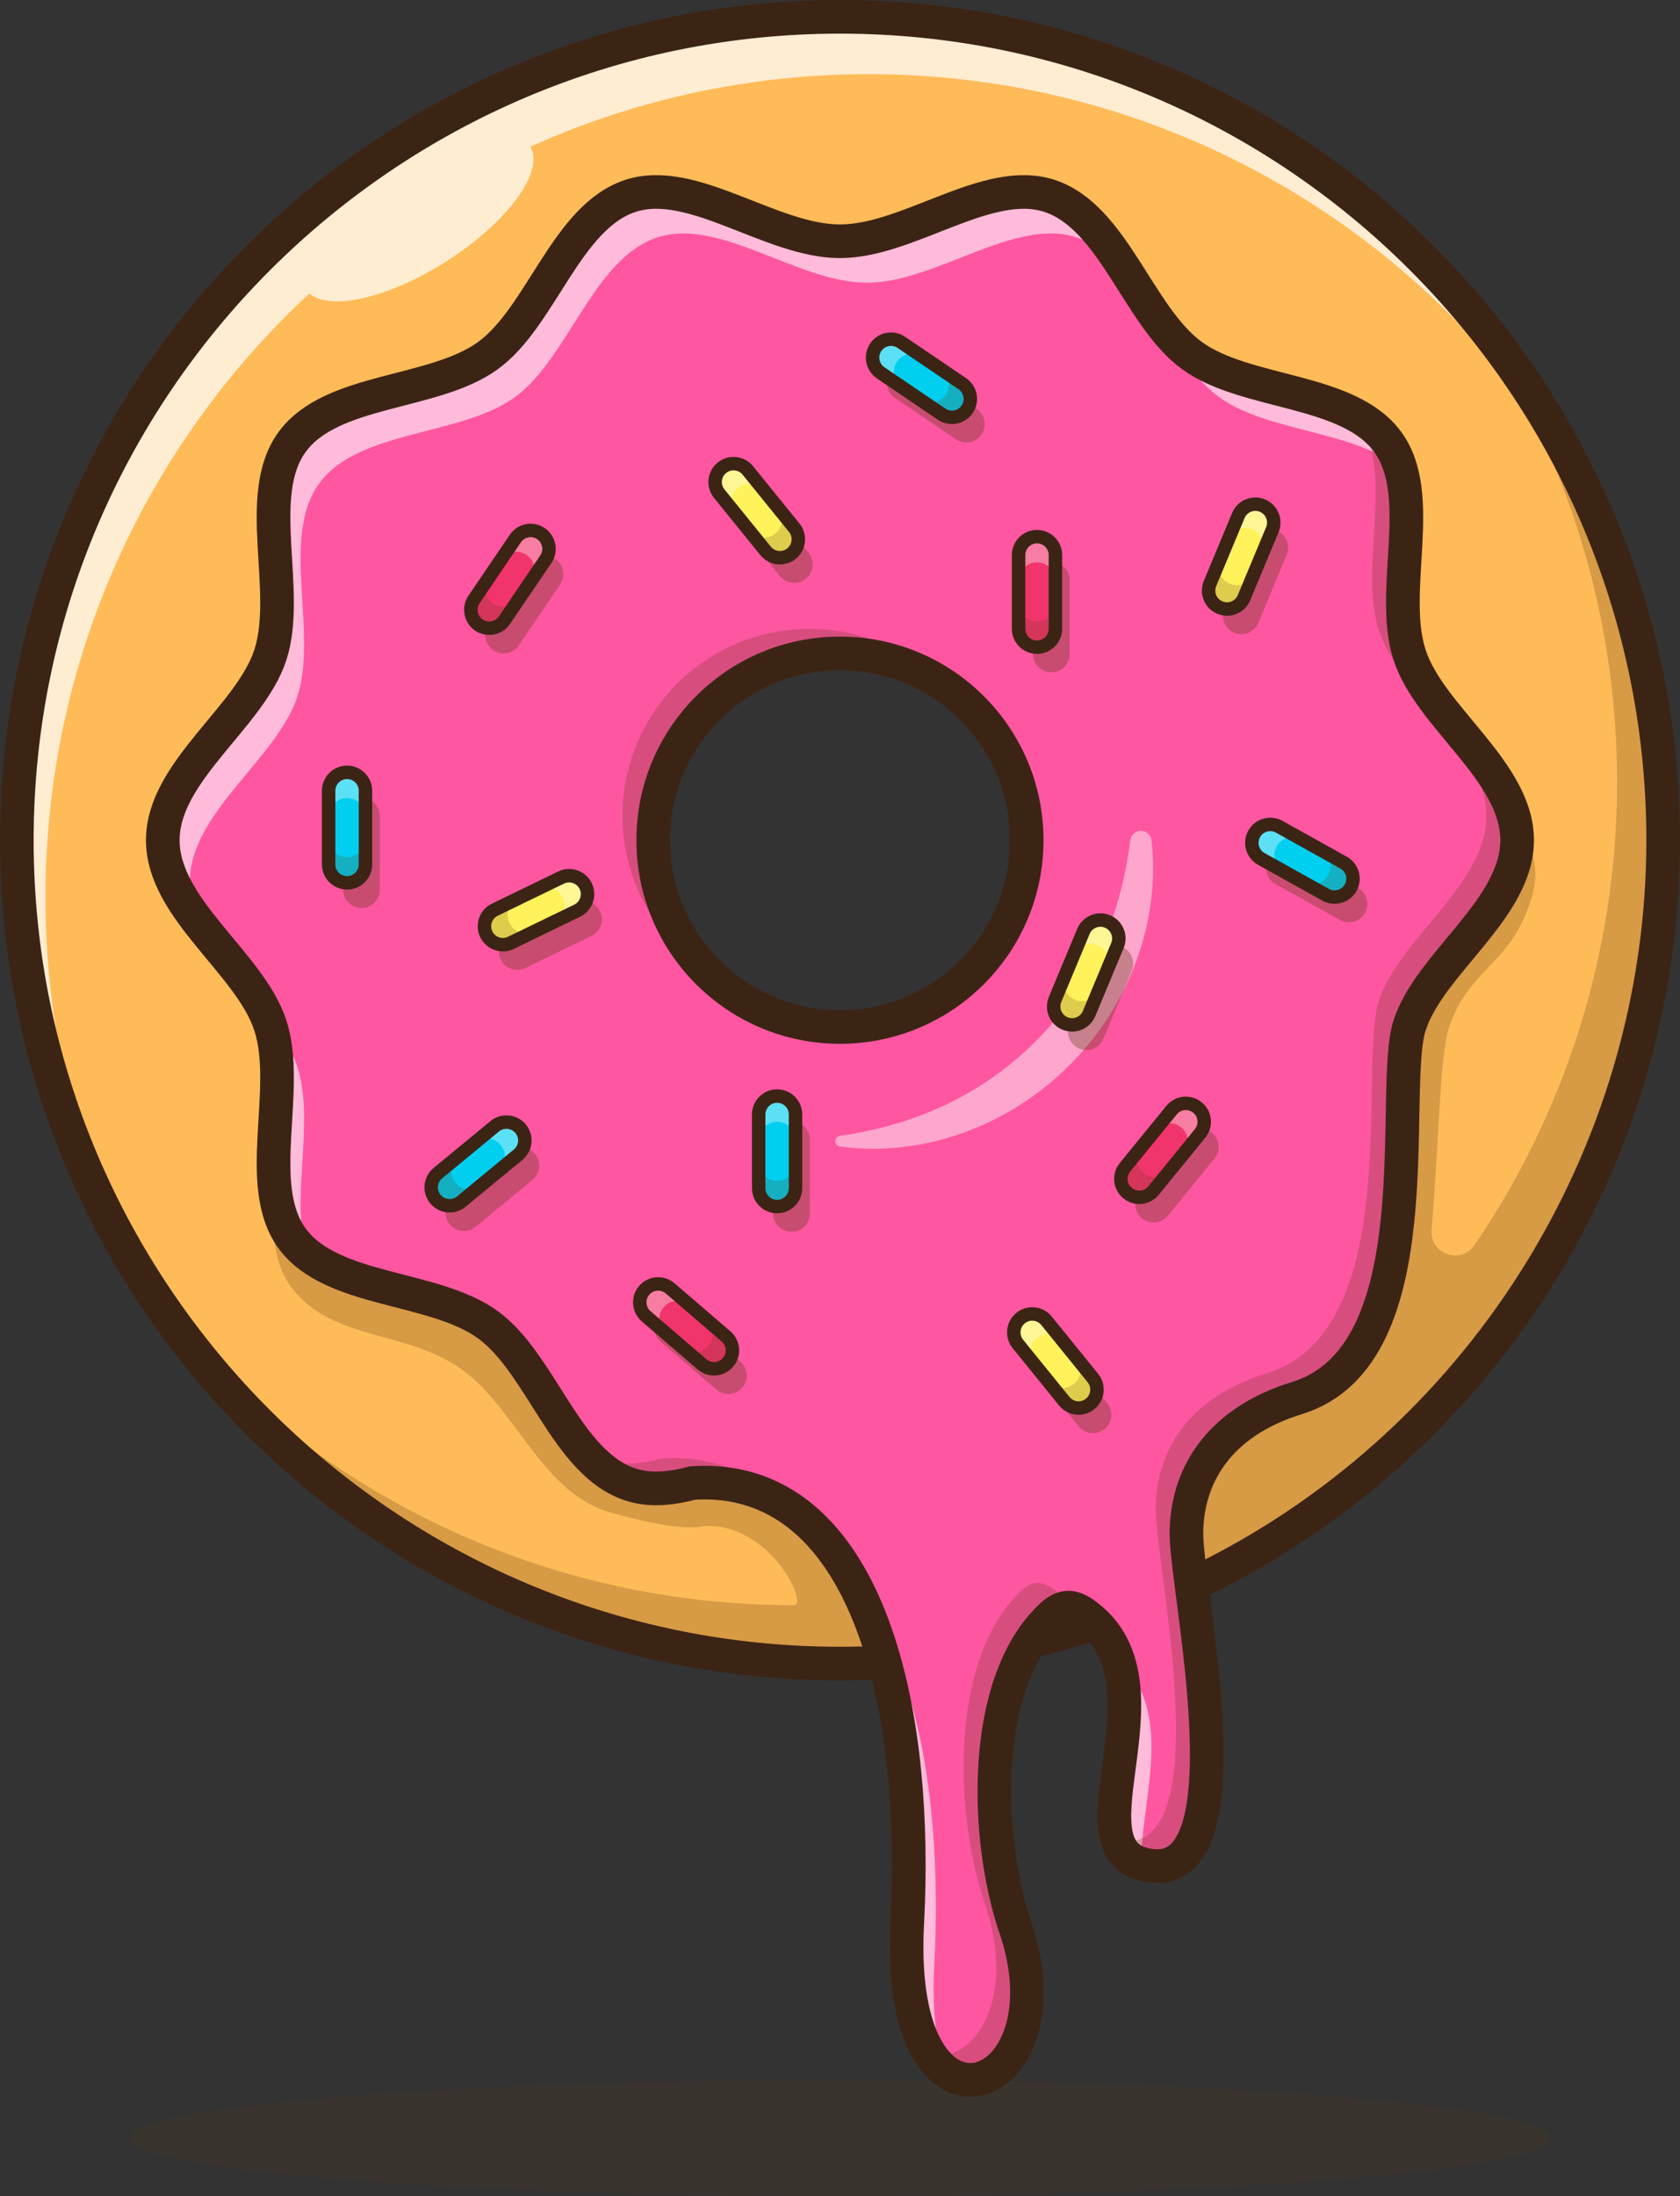 <?xml version="1.0" encoding="utf-8"?>
<!-- Generator: Adobe Illustrator 25.4.1, SVG Export Plug-In . SVG Version: 6.00 Build 0)  -->
<svg version="1.1" xmlns="http://www.w3.org/2000/svg" xmlns:xlink="http://www.w3.org/1999/xlink" x="0px" y="0px"
	 viewBox="0 0 998.8 1305.26" style="enable-background:new 0 0 998.8 1305.26;" xml:space="preserve">
<rect x="0" y="0" width="998.8" height="1305.26" fill="#333333" stroke="none"/>
<style type="text/css">
	.st0{opacity:0.16;fill:#603913;}
	.st1{fill:#FFBB57;}
	.st2{opacity:0.73;fill:#FFFFFF;}
	.st3{opacity:0.25;fill:#603913;}
	.st4{fill:#FF56A1;}
	.st5{opacity:0.6;}
	.st6{fill:#FFFFFF;}
	.st7{opacity:0.25;}
	.st8{fill:#603913;}
	.st9{opacity:0.47;fill:#FFFFFF;}
	.st10{fill:none;stroke:#3C2415;stroke-width:20;stroke-miterlimit:10;}
	.st11{fill:#3C2415;}
	.st12{opacity:0.35;}
	.st13{fill:#FFF25B;}
	.st14{opacity:0.21;}
	.st15{opacity:0.36;}
	.st16{fill:none;stroke:#3C2415;stroke-width:8;stroke-miterlimit:10;}
	.st17{fill:#F2346D;}
	.st18{fill:#00CFEF;}
</style>
<g id="BACKGROUND">
	<ellipse class="st0" cx="499.4" cy="1270.74" rx="422.11" ry="34.52"/>
</g>
<g id="OBJECTS">
	<g>
		<g>
			<g>
				<path class="st1" d="M840.76,148.72C752.6,62.87,632.17,10,499.4,10C229.11,10,10,229.11,10,499.4
					c0,85.47,21.91,165.84,60.44,235.76c83.27,151.2,244.16,253.63,428.96,253.63c8.9,0,17.75-0.24,26.55-0.72
					c29.64-1.57,58.58-5.8,86.58-12.44c13.13-3.09,26.03-6.73,38.73-10.85c19.61-6.4,38.67-14.01,57.11-22.74
					C874.14,863.67,988.8,694.93,988.8,499.4C988.8,361.88,932.08,237.61,840.76,148.72z M499.37,610.42
					c-61.32,0-111.02-49.7-111.02-111.02s49.7-111.02,111.02-111.02s111.02,49.7,111.02,111.02S560.69,610.42,499.37,610.42z"/>
				<path class="st2" d="M840.76,148.72C752.6,62.87,632.17,10,499.4,10C229.11,10,10,229.11,10,499.4
					c0,85.47,21.91,165.84,60.44,235.76c-27.88-61.48-43.4-129.77-43.4-201.67c0-141.9,60.41-269.66,156.89-359.05
					c12.27,10.56,46.87,2.83,81.06-18.85c36.61-23.21,58.96-53.67,50.32-68.39c61.35-27.69,129.44-43.11,201.13-43.11
					c168.46,0,317.02,85.13,405.06,214.68C899.77,218.35,872.52,181.33,840.76,148.72z"/>
				<path class="st3" d="M869.46,179.12c57.84,80.39,91.94,178.99,91.94,285.57c0,102.12-31.27,196.93-84.79,275.38
					c-8.12,11.9-26.73,5.23-25.5-9.12c4.24-49.32,4.89-104.34,10.44-120.54c12.3-35.91,36.98-36.51,49.11-77.16
					c4.69-15.72,1.79-29.3-9.71-43.73c0.66,3.24,1.04,6.54,1.04,9.88c0,40.92-51.96,73.11-63.93,110.02
					c-12.42,38.26,15.7,196.12-66.91,221.54c-39.35,12.09-58.36,36.47-63.95,62.96c-8.59,4.74-17.34,9.19-26.22,13.4
					c-18.44,8.73-37.5,16.34-57.11,22.74c-12.7,4.12-25.6,7.76-38.73,10.85c-23.36,5.54-47.38,9.4-71.92,11.42c0,0,0,0,0,0
					c-20.68-45.88-53.82-73.94-101.39-70.88c-12.92,3.43-25.37,4.66-36.88,0.91c-38.26-12.39-52.97-71.74-84.8-94.94
					c-32.15-23.41-93.08-19.22-116.49-51.37c-6.89-9.47-9.72-21.12-10.64-33.8c-1.46,23.7-2.08,46.89,10.55,63.34
					c24.04,31.29,66.81,24.8,99.83,47.57c32.68,22.58,48.35,73.14,87.64,85.19c11.82,3.64,43.84,12.06,57.11,8.72
					c39.62-2.42,62.76,47.01,53.85,47.01c-147.82,0-280.33-65.53-370.06-169.12C190.78,908.4,335.7,988.78,499.4,988.78
					c8.9,0,17.75-0.24,26.55-0.72c29.64-1.57,58.58-5.8,86.58-12.44c13.13-3.09,26.03-6.73,38.73-10.85
					c19.61-6.4,38.67-14.01,57.11-22.74c3.78-1.78,7.52-3.61,11.23-5.5c159.7-80.56,269.2-246.05,269.2-437.13
					C988.8,376.92,943.81,264.95,869.46,179.12z"/>
				<path class="st4" d="M838.05,389.33c-12.42-38.26,10.23-94.75-12.97-126.6c-23.41-32.19-84.28-27.98-116.44-51.4
					c-31.88-23.17-46.56-82.52-84.82-94.94c-36.95-11.97-83.52,27.01-124.46,27.01c-40.92,0-87.51-38.99-124.42-27.01
					c-38.26,12.42-52.97,71.78-84.8,94.94c-32.15,23.43-93.08,19.22-116.49,51.4c-23.2,31.84-0.52,88.34-12.94,126.6
					c-12.01,36.91-63.93,69.14-63.93,110.07c0,40.92,51.92,73.11,63.93,110.02c12.42,38.26-10.26,94.75,12.94,126.63
					c23.41,32.15,84.34,27.96,116.49,51.37c31.83,23.2,46.54,82.56,84.8,94.94c11.51,3.74,23.96,2.52,36.88-0.91
					c55.46-3.57,91.32,35.14,110.68,95.1c1.22,3.74,2.38,7.59,3.45,11.51c12.33,44.26,16.4,98.58,13.42,155.41
					c-7.47,142.05,98.69,103.19,64.31,2.24c-16.08-47.13-20.11-125.42,8.85-170.09c3.67-5.68,7.87-10.8,12.64-15.25
					c8.04-7.5,13.99-5.55,21.86,0.67c1.5,1.19,2.92,2.43,4.23,3.73c45.7,44.47-20.56,139.95,34.67,144.31
					c46.28,3.62,30.07-107.83,22.44-167.05c-0.55-4.38-1.07-8.49-1.52-12.23c-0.91-7.75-1.48-13.97-1.48-18.11
					c0-32.88,17.73-65.96,65.77-80.73c82.61-25.43,54.49-183.28,66.91-221.54c11.97-36.92,63.93-69.1,63.93-110.02
					C901.98,458.47,850.02,426.24,838.05,389.33z M499.37,610.42c-61.32,0-111.02-49.7-111.02-111.02s49.7-111.02,111.02-111.02
					s111.02,49.7,111.02,111.02S560.69,610.42,499.37,610.42z"/>
				<g class="st5">
					<path class="st6" d="M724.72,235.98c28.79,20.97,80.58,19.81,107.91,42.44c-1.69-5.68-4.1-10.96-7.55-15.69
						c-23.41-32.19-84.28-27.98-116.44-51.4c-8.29-6.03-15.41-14.51-22.1-23.97C698.3,205.79,709.57,224.97,724.72,235.98z"/>
					<path class="st6" d="M112.86,524.06c0-40.93,51.92-73.16,63.93-110.07c12.42-38.26-10.26-94.75,12.94-126.6
						c23.41-32.19,84.34-27.98,116.49-51.41c31.83-23.17,46.54-82.52,84.8-94.94c36.92-11.97,83.51,27.01,124.42,27.01
						c40.93,0,87.51-38.99,124.46-27.01c15.34,4.98,26.88,17.5,37.26,32.21c-15.19-23.82-29.8-49.22-53.34-56.87
						c-36.95-11.97-83.52,27.01-124.46,27.01c-40.92,0-87.51-38.99-124.42-27.01c-38.26,12.42-52.97,71.78-84.8,94.94
						c-32.15,23.43-93.08,19.22-116.49,51.4c-23.2,31.84-0.52,88.34-12.94,126.6c-12.01,36.91-63.93,69.14-63.93,110.07
						c0,18.11,10.17,34.51,22.55,50.36C115.34,541.52,112.86,533,112.86,524.06z"/>
					<path class="st6" d="M555.45,1168.12c2.98-56.82-1.09-111.14-13.42-155.41c-1.07-3.92-2.23-7.76-3.45-11.51
						c-7.55-23.39-17.63-43.53-30.38-59.2c5.5,10.47,10.27,22.03,14.31,34.54c1.22,3.74,2.38,7.59,3.45,11.51
						c12.33,44.26,16.4,98.58,13.42,155.41c-2.59,49.24,8.48,76.72,22.61,87.44C556.79,1216.12,554.01,1195.49,555.45,1168.12z"/>
					<path class="st6" d="M667.33,989.43c-0.79-0.78-1.62-1.53-2.48-2.27c14.41,45.37-21.54,110.29,13.87,120.66
						C677.02,1075.27,698.91,1020.17,667.33,989.43z"/>
					<path class="st6" d="M176.79,634.08c-3.62-11.13-10.87-21.82-19.23-32.46c1.22,2.58,2.3,5.18,3.15,7.8
						c12.42,38.26-10.26,94.75,12.94,126.63c2.45,3.37,5.33,6.31,8.53,8.96C172.51,712.45,187.37,666.66,176.79,634.08z"/>
				</g>
				<g class="st7">
					<path class="st8" d="M421.24,578.27c-20.31-20.12-32.9-48.02-32.9-78.87c0-61.32,49.7-111.02,111.02-111.02
						c22.05,0,42.58,6.45,59.86,17.54c-20.06-19.87-47.65-32.15-78.12-32.15c-61.32,0-111.02,49.7-111.02,111.02
						C370.08,524.06,390.48,558.54,421.24,578.27z"/>
					<path class="st8" d="M838.05,389.33c-12.42-38.26,10.23-94.75-12.97-126.6c-5.03-6.92-11.79-12.14-19.63-16.33
						c0.46,0.57,0.93,1.13,1.36,1.72c23.2,31.84,0.55,88.34,12.97,126.6c11.97,36.91,63.93,69.14,63.93,110.07
						c0,40.92-51.96,73.11-63.93,110.02c-12.42,38.26,15.7,196.12-66.91,221.54c-48.04,14.77-65.77,47.85-65.77,80.73
						c0,4.14,0.57,10.37,1.48,18.11c0.45,3.74,0.97,7.85,1.52,12.23c7.62,59.22,23.84,170.67-22.44,167.05
						c-1.11-0.09-2.15-0.22-3.16-0.38c2.81,8.49,9.08,14.02,21.42,15c46.28,3.62,30.07-107.83,22.44-167.05
						c-0.55-4.38-1.07-8.49-1.52-12.23c-0.91-7.75-1.48-13.97-1.48-18.11c0-32.88,17.73-65.96,65.77-80.73
						c82.61-25.43,54.49-183.28,66.91-221.54c11.97-36.92,63.93-69.1,63.93-110.02C901.98,458.47,850.02,426.24,838.05,389.33z"/>
					<path class="st8" d="M393.56,866.84c-12.92,3.43-25.37,4.66-36.88,0.91c-2.65-0.86-5.17-1.96-7.61-3.24
						c7.5,8.16,15.88,14.62,25.87,17.85c11.51,3.74,23.96,2.52,36.88-0.91c20.87-1.34,38.96,3.3,54.45,12.82
						C447.34,875.16,423.26,864.93,393.56,866.84z"/>
					<path class="st8" d="M632.99,950.16c-1.31-1.29-2.73-2.54-4.23-3.73c-7.87-6.23-13.82-8.18-21.86-0.67
						c-4.78,4.45-8.97,9.57-12.64,15.25c-28.96,44.66-24.93,122.96-8.85,170.09c19.97,58.63-7.47,96.31-32.53,89.77
						c25.73,39.43,75.98-1.19,50.79-75.15c-16.08-47.13-20.11-125.42,8.85-170.09c3.67-5.68,7.87-10.8,12.64-15.25
						c4.76-4.44,8.78-5.55,12.9-4.45C636.55,953.93,634.87,952,632.99,950.16z"/>
				</g>
				<path class="st9" d="M684.58,499.39c2.86,24.25-0.63,49.5-9.39,72.82c-8.76,23.35-22.82,44.8-40.72,62.26
					c-17.87,17.48-39.53,31.01-62.88,39.21c-23.33,8.18-48.34,11.09-72.19,7.79c-1.76-0.24-2.98-1.86-2.74-3.62
					c0.2-1.45,1.34-2.54,2.72-2.74l0.02,0c22.99-3.32,44.81-9.62,64.74-19.41c19.93-9.71,37.93-22.75,53.18-38.39
					c15.23-15.67,27.72-33.87,36.88-53.8c9.21-19.94,14.93-41.52,17.8-64.11l0.01-0.06c0.44-3.47,3.61-5.93,7.08-5.48
					C682.04,494.23,684.25,496.57,684.58,499.39z"/>
			</g>
			<g>
				<g>
					<g>
						<g>
							<path class="st10" d="M838.05,389.33c-12.42-38.26,10.23-94.75-12.96-126.59c-23.42-32.19-84.3-27.99-116.45-51.41
								c-31.87-23.16-46.55-82.52-84.81-94.94c-36.95-11.98-83.53,27.01-124.46,27.01c-40.93,0-87.51-38.99-124.43-27.01
								c-38.26,12.42-52.97,71.78-84.81,94.94c-32.16,23.42-93.07,19.22-116.49,51.41c-23.2,31.84-0.51,88.33-12.93,126.59
								c-12.01,36.92-63.93,69.14-63.93,110.07c0,40.93,51.92,73.11,63.93,110.03c12.42,38.26-10.26,94.75,12.93,126.62
								c23.42,32.16,84.33,27.96,116.49,51.38c31.84,23.2,46.55,82.55,84.81,94.94c11.5,3.75,23.96,2.51,36.89-0.92
								c55.45-3.56,91.32,35.14,110.67,95.1c15,46.2,20.11,105.08,16.87,166.91c-7.47,142.06,98.69,103.18,64.3,2.25
								c-18.1-53.13-20.93-145.79,21.49-185.34c8.05-7.5,13.99-5.57,21.87,0.67c53.83,42.62-17.93,143.55,38.88,148.03
								c49.73,3.91,27.33-124.97,20.94-179.27c-0.92-7.75-1.49-13.98-1.49-18.11c0-32.89,17.73-65.96,65.77-80.74
								c82.61-25.42,54.49-183.27,66.92-221.53c11.98-36.92,63.93-69.11,63.93-110.03C901.98,458.47,850.03,426.25,838.05,389.33z
								 M499.37,610.41c-61.32,0-111.02-49.7-111.02-111.02c0-61.32,49.7-111.02,111.02-111.02s111.02,49.7,111.02,111.02
								C610.39,560.72,560.69,610.41,499.37,610.41z"/>
						</g>
					</g>
				</g>
				<g>
					<g>
						<path class="st11" d="M499.4,998.78c-67.41,0-132.82-13.21-194.39-39.25c-59.47-25.15-112.88-61.16-158.74-107.02
							c-45.86-45.86-81.87-99.26-107.02-158.73C13.21,632.21,0,566.81,0,499.4c0-67.41,13.21-132.82,39.25-194.39
							c25.15-59.47,61.16-112.88,107.02-158.74c45.86-45.86,99.27-81.87,158.74-107.02C366.58,13.21,431.99,0,499.4,0
							c67.41,0,132.82,13.21,194.39,39.25c59.47,25.15,112.88,61.16,158.74,107.02c45.86,45.86,81.87,99.27,107.02,158.74
							c26.04,61.58,39.25,126.98,39.25,194.39c0,96.45-27.54,190.05-79.65,270.68c-50.75,78.53-122.16,141.12-206.51,180.99
							l-8.55-18.08C870.97,854.1,978.8,683.91,978.8,499.4C978.8,235.06,763.74,20,499.4,20C235.06,20,20,235.06,20,499.4
							c0,264.33,215.06,479.38,479.4,479.38c8.68,0,17.43-0.24,26-0.71l1.1,19.97C517.56,998.53,508.45,998.78,499.4,998.78z"/>
					</g>
				</g>
				<g>
					<g>
						<path class="st11" d="M614.82,985.35l-4.58-19.47c12.52-2.95,25.28-6.52,37.93-10.63l6.18,19.02
							C641.17,978.56,627.87,982.28,614.82,985.35z"/>
					</g>
				</g>
			</g>
		</g>
		<g>
			<g class="st12">
				<path class="st8" d="M356.75,541.65C356.75,541.65,356.75,541.65,356.75,541.65C356.75,541.65,356.75,541.65,356.75,541.65
					C356.75,541.65,356.75,541.65,356.75,541.65c-2.64-5.46-9.18-7.72-14.63-5.08l-13.77,6.68c0.02-0.01,0.04-0.01,0.05-0.02
					l-11.95,5.79c0.02-0.01,0.03-0.02,0.05-0.03l-13.77,6.68c-0.49,0.24-0.94,0.51-1.37,0.81c-0.07,0.05-0.14,0.1-0.21,0.15
					c-0.34,0.25-0.67,0.51-0.98,0.79c-0.09,0.08-0.18,0.16-0.27,0.25c-0.29,0.28-0.57,0.58-0.82,0.89
					c-0.06,0.07-0.13,0.14-0.19,0.22c-0.29,0.38-0.57,0.77-0.81,1.18c-0.07,0.12-0.13,0.25-0.2,0.38c-0.15,0.28-0.3,0.57-0.42,0.87
					c-0.08,0.2-0.16,0.39-0.23,0.59c-0.09,0.24-0.16,0.48-0.23,0.72c-0.06,0.22-0.13,0.44-0.18,0.67c-0.01,0.05-0.03,0.09-0.04,0.13
					c-0.04,0.17-0.05,0.35-0.07,0.52c-0.04,0.26-0.09,0.52-0.11,0.78c-0.01,0.1-0.01,0.21-0.01,0.31c-0.01,0.12,0,0.25-0.01,0.37
					c-0.01,0.26-0.03,0.52-0.01,0.78c0.01,0.21,0.04,0.41,0.06,0.62c0.01,0.06,0.01,0.13,0.02,0.19c0.07,0.52,0.17,1.05,0.32,1.57
					c0.03,0.09,0.06,0.19,0.09,0.28c0.16,0.52,0.35,1.04,0.59,1.55c0,0,0,0.01,0,0.01c0,0,0,0,0,0c0,0,0,0,0,0
					c0.19,0.39,0.4,0.76,0.63,1.12c0.07,0.1,0.14,0.2,0.21,0.3c0.17,0.25,0.36,0.5,0.55,0.74c0.08,0.1,0.17,0.2,0.25,0.3
					c0.21,0.23,0.42,0.46,0.64,0.67c0.07,0.07,0.15,0.15,0.22,0.22c0.69,0.63,1.46,1.15,2.28,1.58c0.07,0.04,0.14,0.07,0.2,0.11
					c2.19,1.09,4.72,1.43,7.19,0.89c0.01,0,0.03-0.01,0.04-0.01c0.4-0.09,0.79-0.2,1.18-0.33c0.01,0,0.02-0.01,0.03-0.01
					c0.4-0.14,0.8-0.3,1.19-0.49l39.4-19.1C357.12,553.64,359.39,547.09,356.75,541.65C356.75,541.65,356.75,541.65,356.75,541.65z"
					/>
				<path class="st8" d="M481.11,341.88c0.18-0.25,0.35-0.51,0.51-0.78c0.05-0.09,0.11-0.18,0.16-0.27c0.46-0.83,0.8-1.7,1.03-2.61
					c0.02-0.07,0.04-0.14,0.05-0.21c0.12-0.52,0.21-1.04,0.25-1.57c0,0,0-0.01,0-0.01c0.22-2.71-0.55-5.51-2.39-7.79l-27.56-34.02
					c-3.81-4.7-10.7-5.42-15.4-1.62c0,0,0,0,0,0c0,0,0,0,0,0c0,0,0,0,0,0c0,0,0,0,0,0c-4.71,3.81-5.43,10.69-1.62,15.4l9.63,11.89
					c-0.01-0.01-0.02-0.03-0.03-0.05l8.36,10.32c-0.01-0.01-0.03-0.03-0.04-0.04l9.63,11.89c0.34,0.42,0.71,0.8,1.1,1.15
					c0.07,0.06,0.14,0.12,0.2,0.17c0.32,0.28,0.64,0.53,0.98,0.77c0.1,0.07,0.21,0.14,0.32,0.21c0.33,0.21,0.67,0.4,1.01,0.57
					c0.1,0.05,0.21,0.11,0.31,0.16c0.44,0.2,0.88,0.38,1.34,0.52c0.12,0.04,0.25,0.06,0.37,0.09c0.33,0.09,0.66,0.17,0.99,0.23
					c0.22,0.04,0.44,0.06,0.66,0.09c0.24,0.03,0.48,0.05,0.72,0.06c0.25,0.01,0.49,0.02,0.74,0.01c0.06,0,0.12,0.01,0.19,0
					c0.16-0.01,0.32-0.03,0.48-0.05c0.25-0.02,0.49-0.03,0.74-0.07c0.12-0.02,0.24-0.05,0.36-0.07c0.11-0.02,0.22-0.05,0.33-0.07
					c0.24-0.05,0.48-0.09,0.71-0.16c0.22-0.06,0.44-0.15,0.66-0.23c0.05-0.02,0.1-0.03,0.15-0.05c0.49-0.18,0.97-0.41,1.44-0.66
					c0.09-0.05,0.17-0.1,0.26-0.15c0.46-0.27,0.91-0.57,1.34-0.92c0,0,0,0,0.01,0c0,0,0,0,0,0c0,0,0,0,0,0
					c0.34-0.27,0.65-0.57,0.95-0.87c0.09-0.09,0.16-0.18,0.25-0.27c0.21-0.23,0.4-0.46,0.59-0.7
					C480.96,342.09,481.04,341.98,481.11,341.88z"/>
				<path class="st8" d="M658.68,847.28c0.18-0.25,0.35-0.51,0.51-0.78c0.05-0.09,0.11-0.18,0.16-0.27c0.46-0.83,0.8-1.7,1.03-2.6
					c0.02-0.07,0.04-0.14,0.05-0.21c0.12-0.52,0.21-1.04,0.25-1.57c0,0,0-0.01,0-0.01c0.23-2.72-0.54-5.52-2.39-7.8l-27.56-34.02
					c-3.81-4.7-10.7-5.42-15.4-1.62c0,0,0,0,0,0c0,0,0,0,0,0c0,0,0,0,0,0c0,0,0,0,0,0c-4.71,3.81-5.43,10.69-1.62,15.4l9.64,11.89
					c-0.01-0.01-0.02-0.03-0.03-0.05l8.36,10.32c-0.01-0.01-0.03-0.03-0.04-0.04l9.64,11.89c0.34,0.42,0.71,0.8,1.1,1.15
					c0.07,0.06,0.13,0.11,0.2,0.17c0.32,0.28,0.65,0.54,0.99,0.77c0.1,0.07,0.21,0.14,0.31,0.21c0.33,0.21,0.67,0.4,1.01,0.57
					c0.1,0.05,0.21,0.11,0.31,0.16c0.44,0.2,0.88,0.38,1.34,0.52c0.12,0.04,0.25,0.06,0.37,0.09c0.33,0.09,0.66,0.17,0.99,0.23
					c0.22,0.04,0.44,0.06,0.66,0.09c0.24,0.03,0.48,0.05,0.73,0.06c0.24,0.01,0.49,0.02,0.73,0.01c0.06,0,0.13,0.01,0.19,0
					c0.16-0.01,0.32-0.03,0.49-0.05c0.25-0.02,0.49-0.03,0.74-0.07c0.12-0.02,0.24-0.05,0.36-0.07c0.11-0.02,0.22-0.05,0.33-0.07
					c0.23-0.05,0.47-0.09,0.7-0.15c0.22-0.06,0.44-0.15,0.66-0.22c0.05-0.02,0.1-0.03,0.15-0.05c0.49-0.18,0.97-0.41,1.43-0.66
					c0.09-0.05,0.17-0.1,0.26-0.15c0.46-0.27,0.92-0.57,1.35-0.92c0,0,0,0,0,0c0,0,0,0,0,0c0,0,0,0,0,0
					c0.34-0.27,0.65-0.57,0.95-0.87c0.09-0.09,0.16-0.18,0.24-0.27c0.21-0.23,0.41-0.46,0.59-0.7
					C658.52,847.49,658.6,847.39,658.68,847.28z"/>
				<path class="st8" d="M747.53,371.42c0.01-0.01,0.01-0.02,0.02-0.03c0.21-0.37,0.4-0.75,0.57-1.16l16.85-40.42
					c2.33-5.58-0.31-11.99-5.89-14.32c0,0,0,0,0,0c0,0,0,0,0,0c0,0,0,0,0,0c0,0,0,0,0,0c-5.59-2.33-11.99,0.3-14.32,5.89
					l-5.89,14.13c0.01-0.02,0.02-0.03,0.02-0.05l-5.11,12.26c0.01-0.02,0.01-0.03,0.02-0.05l-5.89,14.13
					c-0.21,0.5-0.36,1.01-0.49,1.51c-0.02,0.09-0.04,0.17-0.06,0.26c-0.1,0.41-0.17,0.83-0.21,1.24c-0.01,0.12-0.03,0.24-0.04,0.36
					c-0.03,0.41-0.04,0.82-0.02,1.22c0,0.09,0,0.19,0,0.28c0.03,0.48,0.09,0.95,0.18,1.42c0.03,0.14,0.07,0.28,0.1,0.41
					c0.07,0.31,0.16,0.63,0.26,0.93c0.07,0.2,0.14,0.4,0.22,0.6c0.09,0.24,0.2,0.47,0.31,0.7c0.1,0.21,0.2,0.41,0.31,0.62
					c0.02,0.04,0.04,0.08,0.06,0.12c0.09,0.15,0.2,0.29,0.29,0.44c0.14,0.22,0.28,0.45,0.43,0.66c0.06,0.08,0.13,0.16,0.2,0.24
					c0.08,0.1,0.16,0.19,0.24,0.28c0.17,0.2,0.32,0.41,0.51,0.59c0.08,0.08,0.18,0.14,0.27,0.22c0.31,0.29,0.64,0.56,0.98,0.82
					c0.18,0.14,0.36,0.29,0.55,0.42c0.56,0.37,1.15,0.7,1.8,0.97c0,0,0,0,0,0s0,0,0,0c0.4,0.17,0.81,0.3,1.21,0.42
					c0.12,0.03,0.24,0.06,0.35,0.09c0.3,0.07,0.6,0.14,0.89,0.19c0.13,0.02,0.26,0.04,0.39,0.06c0.31,0.04,0.62,0.06,0.93,0.08
					c0.1,0,0.21,0.01,0.31,0.01c0.94,0.01,1.86-0.11,2.75-0.33c0.07-0.02,0.15-0.04,0.22-0.06c2.36-0.64,4.48-2.06,5.97-4.09
					c0.01-0.01,0.02-0.03,0.03-0.04C747.1,372.12,747.33,371.78,747.53,371.42z"/>
				<path class="st8" d="M673.57,571.11c-0.01-0.06-0.02-0.11-0.03-0.17c-0.1-0.59-0.25-1.18-0.45-1.74
					c-0.01-0.03-0.02-0.07-0.03-0.1c-0.01-0.03-0.03-0.05-0.04-0.08c-0.21-0.56-0.45-1.1-0.75-1.62c-0.01-0.03-0.02-0.06-0.04-0.08
					c-0.02-0.03-0.04-0.06-0.06-0.09c-0.3-0.52-0.65-1.01-1.04-1.47c-0.04-0.04-0.08-0.09-0.11-0.13c-0.4-0.47-0.84-0.9-1.33-1.3
					c-0.03-0.02-0.06-0.05-0.09-0.07c-0.78-0.63-1.66-1.17-2.64-1.57c0,0,0,0,0,0c0,0,0,0,0,0c0,0,0,0,0,0c0,0,0,0,0,0
					c-5.59-2.33-11.99,0.3-14.32,5.89l-5.89,14.13c0.01-0.02,0.02-0.03,0.02-0.05l-5.11,12.26c0.01-0.02,0.01-0.04,0.02-0.05
					l-5.89,14.13c-0.21,0.5-0.36,1.01-0.49,1.52c-0.02,0.09-0.04,0.17-0.06,0.26c-0.1,0.41-0.17,0.83-0.21,1.24
					c-0.01,0.12-0.03,0.24-0.04,0.36c-0.03,0.41-0.04,0.81-0.02,1.22c0,0.1,0,0.19,0.01,0.29c0.03,0.48,0.09,0.96,0.18,1.43
					c0.03,0.13,0.07,0.26,0.1,0.39c0.08,0.33,0.16,0.65,0.27,0.96c0.07,0.2,0.14,0.39,0.22,0.58c0.1,0.24,0.2,0.48,0.32,0.72
					c0.1,0.2,0.2,0.4,0.31,0.6c0.03,0.05,0.05,0.1,0.07,0.14c0.09,0.16,0.21,0.31,0.31,0.46c0.14,0.21,0.26,0.42,0.41,0.62
					c0.06,0.08,0.13,0.16,0.2,0.24c0.08,0.1,0.17,0.2,0.26,0.3c0.16,0.19,0.32,0.39,0.5,0.58c0.08,0.08,0.18,0.14,0.26,0.21
					c0.31,0.3,0.65,0.57,0.99,0.83c0.18,0.13,0.34,0.28,0.53,0.4c0.56,0.37,1.15,0.7,1.79,0.97c0,0,0,0,0,0c0,0,0,0,0,0
					c0.4,0.17,0.8,0.3,1.21,0.42c0.11,0.03,0.23,0.06,0.34,0.08c0.3,0.08,0.61,0.14,0.91,0.19c0.12,0.02,0.24,0.04,0.36,0.05
					c0.32,0.04,0.64,0.07,0.95,0.08c0.09,0,0.18,0.01,0.28,0.01c0.95,0.01,1.89-0.1,2.8-0.33c0.06-0.02,0.12-0.03,0.18-0.05
					c2.39-0.64,4.54-2.08,6.03-4.15c0,0,0-0.01,0.01-0.01c0.24-0.33,0.47-0.68,0.67-1.04c0,0,0-0.01,0.01-0.01
					c0.21-0.37,0.4-0.75,0.56-1.15L672.86,577c0.27-0.65,0.47-1.31,0.61-1.97c0-0.01,0-0.02,0.01-0.02c0.13-0.64,0.2-1.29,0.22-1.93
					c0-0.04,0-0.08,0.01-0.12C673.71,572.34,673.66,571.72,673.57,571.11z"/>
				<path class="st8" d="M614.11,388.7c0,0.04,0.01,0.09,0.01,0.13c0.01,0.16,0.02,0.33,0.02,0.49c0.01,0.17,0.01,0.34,0.03,0.5
					c0,0.01,0,0.02,0.01,0.04c0.01,0.14,0.05,0.27,0.07,0.4c0.04,0.25,0.08,0.49,0.13,0.73c0.03,0.14,0.05,0.27,0.08,0.41
					c0.05,0.2,0.13,0.39,0.19,0.58c0,0.01,0,0.01,0.01,0.02c0.07,0.21,0.12,0.42,0.2,0.63c0.03,0.07,0.06,0.15,0.09,0.22
					c0.09,0.23,0.21,0.44,0.32,0.66c0.09,0.19,0.17,0.39,0.27,0.57c0.04,0.06,0.08,0.13,0.11,0.19c0.12,0.2,0.26,0.39,0.39,0.58
					c0.14,0.2,0.27,0.4,0.42,0.59c0.06,0.08,0.11,0.16,0.17,0.23c0.12,0.15,0.26,0.27,0.39,0.41c0.13,0.14,0.25,0.28,0.39,0.41
					c0.16,0.15,0.32,0.29,0.49,0.44c0.2,0.18,0.41,0.36,0.62,0.52c0.02,0.01,0.03,0.03,0.05,0.04c0.1,0.07,0.2,0.13,0.3,0.2
					c0.25,0.17,0.49,0.35,0.75,0.5c0.09,0.05,0.19,0.1,0.28,0.15c0.1,0.05,0.2,0.1,0.29,0.15c0.21,0.11,0.41,0.22,0.62,0.31
					c0.22,0.09,0.45,0.17,0.68,0.25c0.05,0.02,0.09,0.03,0.14,0.05c0.49,0.16,1,0.29,1.52,0.38c0.1,0.02,0.2,0.03,0.3,0.05
					c0.53,0.08,1.06,0.13,1.61,0.13c0,0,0,0,0.01,0c0,0,0,0,0,0s0,0,0,0c0.43,0,0.86-0.03,1.28-0.08c0.12-0.01,0.24-0.04,0.36-0.05
					c0.3-0.05,0.6-0.1,0.9-0.17c0.13-0.03,0.25-0.06,0.38-0.1c0.3-0.08,0.59-0.18,0.88-0.29c0.1-0.04,0.2-0.07,0.29-0.11
					c0.8-0.32,1.55-0.74,2.24-1.23c0.09-0.06,0.17-0.13,0.25-0.19c0.28-0.21,0.55-0.44,0.81-0.68c0.07-0.07,0.15-0.13,0.21-0.2
					c0.31-0.3,0.61-0.62,0.88-0.96c0.04-0.05,0.08-0.11,0.12-0.17c0.23-0.29,0.44-0.59,0.63-0.9c0.07-0.11,0.13-0.21,0.19-0.32
					c0.18-0.31,0.35-0.64,0.5-0.97c0.03-0.07,0.07-0.14,0.1-0.21c0.17-0.4,0.32-0.81,0.44-1.24c0.03-0.1,0.05-0.21,0.08-0.32
					c0.09-0.34,0.16-0.68,0.22-1.03c0.02-0.13,0.04-0.25,0.06-0.38c0.06-0.45,0.1-0.91,0.1-1.37v0v-15.31v-28.48
					c0-6.05-4.9-10.95-10.95-10.95c0,0,0,0,0,0s0,0,0,0c0,0,0,0-0.01,0s0,0-0.01,0c-6.04,0-10.95,4.89-10.95,10.95v15.31
					c0-0.09,0.01-0.17,0.01-0.26V388.7z"/>
				<path class="st8" d="M442.76,822.62c0.06-0.12,0.12-0.23,0.17-0.35c0.13-0.28,0.25-0.57,0.36-0.86c0.04-0.1,0.08-0.19,0.11-0.29
					c0.28-0.82,0.45-1.65,0.53-2.5c0.01-0.1,0.01-0.21,0.02-0.31c0.02-0.35,0.03-0.71,0.02-1.06c0-0.1,0-0.19-0.01-0.28
					c-0.03-0.43-0.07-0.87-0.15-1.3c-0.01-0.07-0.03-0.13-0.04-0.2c-0.07-0.36-0.16-0.72-0.27-1.07c-0.04-0.12-0.07-0.24-0.11-0.35
					c-0.12-0.34-0.25-0.68-0.41-1.01c-0.03-0.07-0.06-0.14-0.09-0.21c-0.19-0.39-0.41-0.77-0.65-1.14
					c-0.06-0.09-0.13-0.18-0.19-0.27c-0.2-0.29-0.41-0.56-0.64-0.83c-0.08-0.1-0.16-0.19-0.25-0.29c-0.31-0.34-0.63-0.67-0.98-0.97
					l0,0c0,0,0,0,0,0l-11.61-9.98c0,0,0,0,0,0l-21.59-18.57c-4.58-3.94-11.5-3.42-15.44,1.16c0,0,0,0,0,0c0,0,0,0,0,0
					c0,0,0,0,0,0.01c0,0,0,0,0,0c-3.94,4.58-3.43,11.49,1.16,15.44l11.61,9.98c-0.07-0.06-0.12-0.12-0.19-0.18l21.79,18.74
					c0.03,0.03,0.07,0.05,0.11,0.08c0.22,0.18,0.45,0.36,0.68,0.53c0.03,0.02,0.07,0.05,0.1,0.08c0.08,0.05,0.16,0.09,0.23,0.15
					c0.05,0.03,0.11,0.06,0.16,0.09c0.26,0.16,0.52,0.31,0.79,0.45c0.12,0.06,0.24,0.14,0.36,0.2c0.13,0.06,0.27,0.11,0.41,0.17
					c0.25,0.11,0.5,0.21,0.75,0.3c0.07,0.02,0.13,0.05,0.2,0.07c0.26,0.09,0.53,0.14,0.8,0.21c0.22,0.05,0.44,0.12,0.66,0.16
					c0.3,0.05,0.6,0.08,0.9,0.1c0.16,0.02,0.33,0.04,0.49,0.04c0.09,0,0.18,0.02,0.27,0.02c0.32,0.01,0.63-0.01,0.95-0.03
					c0.03,0,0.06,0,0.09,0c0.41-0.03,0.82-0.08,1.23-0.16c0.02,0,0.03-0.01,0.05-0.01c0.37-0.07,0.74-0.17,1.1-0.28
					c0.1-0.03,0.21-0.05,0.31-0.08c0.07-0.02,0.13-0.05,0.19-0.07c0.1-0.04,0.2-0.09,0.3-0.13c0.29-0.11,0.58-0.22,0.87-0.36
					c0.09-0.04,0.16-0.11,0.25-0.15c0.39-0.21,0.76-0.45,1.13-0.71c0.18-0.13,0.38-0.24,0.55-0.38c0.53-0.42,1.04-0.89,1.5-1.43
					c0,0,0,0,0,0c0,0,0,0,0,0c0.28-0.33,0.54-0.67,0.77-1.03c0.07-0.1,0.13-0.21,0.19-0.31
					C442.47,823.15,442.62,822.89,442.76,822.62z"/>
				<path class="st8" d="M720.45,673.25C720.45,673.25,720.45,673.25,720.45,673.25C720.45,673.24,720.45,673.24,720.45,673.25
					C720.45,673.24,720.44,673.24,720.45,673.25c-0.01-0.01-0.01-0.01-0.01-0.01c-4.68-3.81-11.57-3.12-15.4,1.57l-9.67,11.87
					c0.06-0.07,0.12-0.13,0.17-0.19l-18.15,22.28c-0.07,0.09-0.12,0.19-0.19,0.28c-0.22,0.3-0.45,0.6-0.64,0.91
					c-0.03,0.04-0.04,0.09-0.07,0.13c-0.16,0.27-0.3,0.54-0.43,0.82c-0.06,0.13-0.14,0.25-0.19,0.37c-0.06,0.12-0.09,0.25-0.14,0.38
					c-0.1,0.26-0.2,0.52-0.28,0.78c-0.02,0.07-0.05,0.13-0.07,0.2c-0.07,0.25-0.12,0.51-0.18,0.77c-0.05,0.22-0.1,0.45-0.14,0.67
					c-0.05,0.32-0.07,0.64-0.08,0.96c-0.01,0.15-0.03,0.29-0.03,0.44c0,0.09-0.02,0.17-0.02,0.26c0,0.24,0.03,0.48,0.05,0.72
					c0.01,0.15,0.02,0.3,0.03,0.45c0.03,0.22,0.07,0.44,0.11,0.65c0.05,0.26,0.09,0.52,0.15,0.78c0,0.01,0,0.03,0.01,0.04
					c0.03,0.1,0.07,0.2,0.09,0.3c0.09,0.31,0.17,0.61,0.29,0.91c0.04,0.1,0.09,0.19,0.12,0.28c0.04,0.1,0.09,0.2,0.13,0.3
					c0.09,0.21,0.18,0.42,0.28,0.63c0.06,0.11,0.15,0.21,0.21,0.32c0.21,0.37,0.45,0.72,0.71,1.06c0.14,0.18,0.26,0.37,0.41,0.54
					c0.43,0.51,0.9,0.99,1.43,1.43c0,0,0,0,0,0c0,0,0,0,0,0c0.34,0.27,0.69,0.52,1.05,0.75c0.1,0.07,0.21,0.12,0.31,0.19
					c0.26,0.16,0.53,0.3,0.81,0.43c0.12,0.06,0.23,0.11,0.35,0.16c0.29,0.13,0.58,0.24,0.87,0.34c0.1,0.03,0.19,0.07,0.29,0.1
					c0.82,0.25,1.67,0.41,2.51,0.46c0.1,0.01,0.21,0.01,0.31,0.01c0.36,0.01,0.71,0.01,1.07-0.01c0.09-0.01,0.19-0.01,0.28-0.02
					c0.43-0.04,0.87-0.1,1.29-0.19c0.07-0.01,0.13-0.03,0.2-0.05c0.36-0.08,0.71-0.18,1.06-0.3c0.12-0.04,0.23-0.08,0.35-0.12
					c0.34-0.13,0.67-0.27,1-0.43c0.07-0.03,0.14-0.06,0.21-0.1c0.39-0.2,0.76-0.43,1.13-0.68c0.09-0.06,0.17-0.13,0.26-0.19
					c0.28-0.21,0.55-0.43,0.82-0.66c0.09-0.08,0.19-0.17,0.28-0.25c0.33-0.31,0.65-0.64,0.94-1.01l27.66-33.95
					C725.84,683.96,725.14,677.06,720.45,673.25z"/>
				<path class="st8" d="M288.48,377.56c0,0.2,0,0.4,0.01,0.61c0.01,0.09,0,0.19,0.01,0.28c0.02,0.27,0.07,0.53,0.12,0.79
					c0.01,0.08,0.02,0.15,0.03,0.23c0.08,0.42,0.18,0.83,0.31,1.24c0,0,0,0.01,0,0.01c0.13,0.42,0.3,0.84,0.48,1.25
					c0.02,0.04,0.03,0.08,0.05,0.12c0.03,0.07,0.07,0.13,0.11,0.2c0.05,0.1,0.11,0.2,0.17,0.3c0.14,0.27,0.28,0.54,0.44,0.8
					c0.05,0.08,0.13,0.15,0.19,0.23c0.25,0.36,0.53,0.7,0.82,1.03c0.15,0.17,0.29,0.35,0.45,0.51c0.48,0.48,1,0.93,1.58,1.33
					c0,0,0,0,0,0c0,0,0,0,0,0c0.36,0.24,0.73,0.46,1.11,0.65c0.11,0.06,0.22,0.11,0.33,0.16c0.28,0.13,0.56,0.25,0.84,0.36
					c0.12,0.05,0.24,0.09,0.37,0.13c0.3,0.1,0.59,0.19,0.89,0.26c0.1,0.02,0.2,0.05,0.3,0.08c0.84,0.18,1.69,0.26,2.54,0.24
					c0.1,0,0.21-0.01,0.31-0.01c0.35-0.02,0.71-0.05,1.06-0.1c0.09-0.01,0.19-0.02,0.28-0.04c0.43-0.08,0.85-0.17,1.27-0.3
					c0.06-0.02,0.13-0.05,0.19-0.07c0.35-0.11,0.69-0.24,1.03-0.39c0.11-0.05,0.22-0.1,0.34-0.15c0.33-0.16,0.65-0.33,0.96-0.52
					c0.07-0.04,0.13-0.07,0.2-0.12c0.37-0.23,0.72-0.49,1.06-0.78c0.08-0.07,0.16-0.14,0.24-0.22c0.26-0.23,0.52-0.47,0.76-0.73
					c0.09-0.09,0.17-0.18,0.26-0.28c0.3-0.34,0.59-0.7,0.85-1.08l8.28-12.19l0.32-0.47l15.99-23.56c3.4-5,2.09-11.81-2.91-15.2
					c0,0,0,0,0,0c0,0,0,0,0,0c0,0,0,0-0.01,0c0,0,0,0-0.01,0c-5-3.39-11.8-2.1-15.2,2.91l-8.6,12.67c0.05-0.07,0.11-0.14,0.16-0.21
					l-16.14,23.78c-0.03,0.04-0.04,0.08-0.06,0.12c-0.11,0.17-0.2,0.33-0.3,0.5c-0.07,0.12-0.15,0.23-0.21,0.34
					c-0.02,0.05-0.04,0.09-0.07,0.14c-0.05,0.09-0.07,0.18-0.12,0.26c-0.12,0.25-0.23,0.51-0.34,0.77
					c-0.05,0.13-0.11,0.25-0.16,0.38c-0.06,0.17-0.1,0.34-0.15,0.51c-0.07,0.24-0.15,0.48-0.2,0.72c-0.02,0.07-0.03,0.14-0.05,0.21
					c-0.06,0.27-0.09,0.55-0.12,0.83c-0.01,0.05-0.01,0.09-0.02,0.14c-0.02,0.19-0.05,0.38-0.07,0.57
					C288.47,377.03,288.48,377.3,288.48,377.56z"/>
				<path class="st8" d="M318.07,685.89C318.07,685.89,318.07,685.89,318.07,685.89C318.07,685.89,318.07,685.89,318.07,685.89
					C318.07,685.89,318.07,685.89,318.07,685.89c-3.86-4.68-10.74-5.34-15.41-1.49l-11.81,9.74c0.03-0.02,0.06-0.04,0.09-0.06
					l-10.33,8.51c0.03-0.02,0.05-0.05,0.08-0.07l-11.81,9.74c-0.46,0.38-0.88,0.8-1.26,1.24c-0.04,0.05-0.08,0.1-0.12,0.15
					c-0.32,0.38-0.61,0.77-0.88,1.18c-0.07,0.1-0.13,0.21-0.19,0.32c-0.22,0.37-0.42,0.75-0.59,1.14c-0.05,0.12-0.11,0.25-0.16,0.37
					c-0.16,0.4-0.29,0.8-0.4,1.21c-0.03,0.12-0.07,0.23-0.1,0.35c-0.11,0.47-0.19,0.95-0.23,1.43c-0.01,0.06-0.02,0.11-0.02,0.17
					c-0.04,0.55-0.05,1.1-0.01,1.65c0,0.07,0.02,0.13,0.03,0.2c0.03,0.39,0.07,0.78,0.15,1.16c0.01,0.08,0.04,0.15,0.06,0.22
					c0.03,0.14,0.07,0.27,0.11,0.41c0.1,0.38,0.22,0.75,0.36,1.12c0.03,0.09,0.05,0.18,0.08,0.26c0.03,0.07,0.07,0.13,0.1,0.2
					c0.14,0.32,0.3,0.64,0.47,0.95c0.07,0.13,0.14,0.27,0.22,0.4c0.27,0.44,0.56,0.86,0.89,1.27c0,0,0,0,0,0c0,0,0,0,0,0
					c3.85,4.66,10.74,5.33,15.41,1.48l33.79-27.85C321.25,697.46,321.92,690.56,318.07,685.89
					C318.07,685.89,318.07,685.89,318.07,685.89z"/>
				<path class="st8" d="M580.63,243.03l-36.24-24.57c-5-3.39-11.81-2.08-15.2,2.92c0,0,0,0,0,0c0,0,0,0,0,0c0,0,0,0,0,0
					c0,0,0,0,0,0c-3.4,5.01-2.09,11.8,2.92,15.2l12.67,8.59c-0.03-0.02-0.06-0.04-0.09-0.06l11.08,7.51
					c-0.03-0.02-0.06-0.04-0.09-0.06l12.67,8.59c0.5,0.34,1.02,0.62,1.54,0.86c0.06,0.03,0.12,0.05,0.18,0.07
					c0.45,0.2,0.91,0.37,1.38,0.5c0.12,0.03,0.24,0.06,0.36,0.09c0.42,0.11,0.84,0.19,1.26,0.24c0.14,0.02,0.27,0.03,0.41,0.05
					c0.42,0.04,0.84,0.05,1.25,0.04c0.13,0,0.26,0,0.39-0.01c0.47-0.03,0.93-0.09,1.39-0.17c0.07-0.01,0.14-0.02,0.22-0.03
					c0.54-0.11,1.06-0.26,1.58-0.45c0.07-0.03,0.13-0.06,0.2-0.09c0.36-0.14,0.72-0.29,1.07-0.47c0.06-0.03,0.12-0.08,0.18-0.11
					c0.13-0.07,0.25-0.15,0.38-0.23c0.33-0.2,0.65-0.41,0.96-0.65c0.07-0.06,0.16-0.1,0.23-0.16c0.06-0.05,0.11-0.11,0.17-0.16
					c0.27-0.22,0.52-0.46,0.77-0.72c0.11-0.11,0.22-0.21,0.33-0.33c0.34-0.38,0.67-0.78,0.96-1.21c0,0,0,0,0,0c0,0,0,0,0,0
					C586.94,253.23,585.63,246.42,580.63,243.03z"/>
				<path class="st8" d="M812.03,541.59c0.1-0.23,0.18-0.46,0.26-0.69c0.04-0.1,0.08-0.2,0.11-0.3c0.09-0.29,0.17-0.59,0.24-0.89
					c0.01-0.04,0.02-0.08,0.03-0.12c1.01-4.6-1.04-9.5-5.37-11.91l-38.26-21.3c-5.28-2.94-11.95-1.04-14.89,4.24c0,0,0,0,0,0
					c0,0,0,0,0,0c0,0,0,0,0,0c0,0,0,0,0,0c-2.95,5.29-1.05,11.94,4.24,14.89l13.37,7.45c-0.03-0.02-0.06-0.04-0.09-0.06l11.69,6.51
					c-0.03-0.02-0.06-0.03-0.1-0.05l13.37,7.45c0.53,0.29,1.07,0.52,1.62,0.72c0.06,0.02,0.12,0.04,0.18,0.06
					c0.47,0.16,0.94,0.29,1.42,0.38c0.12,0.02,0.24,0.04,0.36,0.06c0.43,0.07,0.85,0.11,1.28,0.13c0.14,0.01,0.27,0.01,0.41,0.01
					c0.42,0,0.84-0.02,1.26-0.07c0.13-0.01,0.25-0.02,0.38-0.04c0.47-0.07,0.93-0.17,1.38-0.3c0.07-0.02,0.14-0.03,0.2-0.05
					c0.52-0.16,1.04-0.35,1.53-0.59c0.06-0.03,0.12-0.07,0.18-0.1c0.35-0.17,0.7-0.36,1.03-0.57c0.06-0.04,0.12-0.09,0.18-0.13
					c0.12-0.08,0.23-0.17,0.35-0.25c0.31-0.23,0.61-0.47,0.9-0.73c0.07-0.06,0.15-0.11,0.22-0.17c0.05-0.05,0.1-0.12,0.15-0.17
					c0.25-0.25,0.48-0.51,0.71-0.78c0.1-0.12,0.2-0.23,0.3-0.36c0.31-0.41,0.6-0.83,0.86-1.29c0,0,0,0,0,0c0,0,0,0,0,0
					c0.04-0.06,0.06-0.13,0.1-0.19C811.78,542.11,811.92,541.85,812.03,541.59z"/>
				<path class="st8" d="M214.87,474.04C214.87,474.04,214.87,474.04,214.87,474.04C214.87,474.04,214.87,474.04,214.87,474.04
					C214.87,474.04,214.86,474.04,214.87,474.04c-0.01,0-0.01,0-0.01,0c-6.06,0-10.95,4.89-10.95,10.95v15.31
					c0-0.04,0.01-0.07,0.01-0.11v13.38c0-0.04-0.01-0.07-0.01-0.11v15.31c0,0.6,0.06,1.19,0.16,1.77c0.01,0.06,0.03,0.12,0.04,0.18
					c0.09,0.49,0.21,0.97,0.36,1.43c0.04,0.13,0.09,0.25,0.14,0.38c0.14,0.39,0.3,0.76,0.48,1.13c0.07,0.15,0.15,0.29,0.23,0.44
					c0.18,0.33,0.38,0.64,0.6,0.94c0.11,0.15,0.21,0.3,0.32,0.44c0.22,0.28,0.45,0.54,0.7,0.8c0.13,0.14,0.26,0.29,0.4,0.42
					c0.26,0.24,0.54,0.47,0.82,0.68c0.15,0.11,0.28,0.24,0.43,0.35c0.41,0.29,0.84,0.54,1.28,0.77c0.01,0,0.02,0.01,0.03,0.01
					c0.15,0.08,0.31,0.14,0.47,0.21c0.32,0.14,0.64,0.27,0.97,0.39c0.09,0.03,0.18,0.08,0.27,0.11c0.1,0.03,0.21,0.04,0.31,0.07
					c0.3,0.09,0.61,0.15,0.93,0.21c0.17,0.03,0.34,0.07,0.51,0.09c0.5,0.07,1,0.12,1.51,0.12c0,0,0,0,0,0c0,0,0,0,0,0
					c6.05,0,10.95-4.9,10.95-10.95v-43.79C225.82,478.95,220.92,474.04,214.87,474.04z"/>
				<path class="st8" d="M470.55,666.45C470.54,666.45,470.54,666.45,470.55,666.45C470.54,666.45,470.54,666.45,470.55,666.45
					C470.54,666.45,470.54,666.45,470.55,666.45c-0.01,0-0.01,0-0.01,0c-6.06,0-10.95,4.89-10.95,10.95v15.31
					c0-0.04,0.01-0.07,0.01-0.11v13.38c0-0.04-0.01-0.07-0.01-0.11v15.31c0,0.6,0.06,1.19,0.15,1.76c0.01,0.06,0.03,0.13,0.04,0.19
					c0.09,0.49,0.21,0.96,0.36,1.42c0.04,0.12,0.09,0.24,0.13,0.36c0.15,0.4,0.31,0.78,0.5,1.16c0.07,0.13,0.13,0.26,0.2,0.39
					c0.2,0.36,0.41,0.7,0.65,1.03c0.08,0.12,0.16,0.24,0.25,0.35c0.26,0.34,0.55,0.66,0.85,0.97c0.08,0.08,0.15,0.17,0.23,0.25
					c0.39,0.37,0.8,0.72,1.24,1.04c0.06,0.04,0.13,0.07,0.19,0.12c0.33,0.23,0.67,0.45,1.03,0.64c0.05,0.03,0.1,0.04,0.15,0.07
					c0.14,0.07,0.28,0.13,0.42,0.19c0.34,0.16,0.69,0.3,1.04,0.42c0.09,0.03,0.17,0.08,0.27,0.11c0.08,0.02,0.16,0.03,0.24,0.06
					c0.33,0.09,0.66,0.17,1,0.23c0.16,0.03,0.31,0.07,0.47,0.09c0.5,0.07,1.01,0.12,1.54,0.12c0,0,0,0,0,0c0,0,0,0,0,0
					c6.05,0,10.95-4.9,10.95-10.95V677.4C481.49,671.35,476.59,666.45,470.55,666.45z"/>
			</g>
			<g>
				<g>
					<g>
						<path class="st13" d="M289.11,555.32c-2.64-5.44-0.36-11.99,5.07-14.63l39.4-19.1c5.44-2.64,11.99-0.36,14.63,5.07
							c2.64,5.44,0.36,11.99-5.07,14.63l-39.4,19.1C298.29,563.03,291.75,560.76,289.11,555.32z"/>
					</g>
					<g class="st14">
						<path class="st8" d="M317.51,553.71l-13.77,6.68c-5.45,2.64-11.98,0.38-14.63-5.07c-2.63-5.43-0.38-11.98,5.07-14.63
							l13.77-6.68c-5.43,2.63-7.71,9.19-5.07,14.63C305.53,554.09,312.08,556.35,317.51,553.71z"/>
					</g>
					<g class="st15">
						<path class="st6" d="M319.81,528.27l13.77-6.68c5.45-2.64,11.98-0.38,14.63,5.07c2.63,5.43,0.38,11.98-5.07,14.63l-13.77,6.68
							c5.43-2.63,7.71-9.19,5.07-14.63C331.79,527.89,325.24,525.63,319.81,528.27z"/>
					</g>
					<g>
						<path class="st16" d="M289.11,555.32c-2.64-5.44-0.36-11.99,5.07-14.63l39.4-19.1c5.44-2.64,11.99-0.36,14.63,5.07
							c2.64,5.44,0.36,11.99-5.07,14.63l-39.4,19.1C298.3,563.04,291.75,560.76,289.11,555.32z"/>
					</g>
				</g>
				<g>
					<g>
						<path class="st13" d="M470.55,329.05c-4.7,3.81-11.59,3.08-15.4-1.62l-27.56-34.02c-3.81-4.7-3.08-11.59,1.62-15.4
							c4.7-3.81,11.59-3.08,15.4,1.62l27.56,34.02C475.97,318.35,475.25,325.25,470.55,329.05z"/>
					</g>
					<g class="st14">
						<path class="st8" d="M462.53,301.76l9.64,11.89c3.81,4.71,3.09,11.58-1.62,15.4c-4.69,3.8-11.58,3.09-15.4-1.62l-9.64-11.89
							c3.8,4.69,10.7,5.42,15.4,1.62C465.62,313.34,466.33,306.45,462.53,301.76z"/>
					</g>
					<g class="st15">
						<path class="st6" d="M437.23,305.31l-9.64-11.89c-3.81-4.71-3.09-11.58,1.62-15.4c4.69-3.8,11.58-3.09,15.4,1.62l9.64,11.89
							c-3.8-4.69-10.7-5.42-15.4-1.62C434.14,293.72,433.43,300.62,437.23,305.31z"/>
					</g>
					<g>
						<path class="st16" d="M470.56,329.05c-4.7,3.81-11.59,3.08-15.4-1.62l-27.56-34.02c-3.81-4.7-3.08-11.59,1.62-15.4
							c4.7-3.81,11.59-3.08,15.4,1.62l27.56,34.02C475.98,318.35,475.26,325.24,470.56,329.05z"/>
					</g>
				</g>
				<g>
					<g>
						<path class="st13" d="M648.12,834.45c-4.7,3.81-11.59,3.08-15.4-1.62l-27.56-34.02c-3.81-4.7-3.08-11.59,1.62-15.4
							c4.7-3.81,11.59-3.08,15.4,1.62l27.56,34.02C653.54,823.75,652.82,830.65,648.12,834.45z"/>
					</g>
					<g class="st14">
						<path class="st8" d="M640.1,807.16l9.63,11.89c3.81,4.71,3.09,11.58-1.62,15.4c-4.69,3.8-11.58,3.09-15.4-1.62l-9.64-11.89
							c3.8,4.69,10.7,5.42,15.4,1.62C643.19,818.75,643.9,811.85,640.1,807.16z"/>
					</g>
					<g class="st15">
						<path class="st6" d="M614.8,810.71l-9.64-11.89c-3.81-4.71-3.09-11.58,1.62-15.4c4.69-3.8,11.58-3.09,15.4,1.62l9.64,11.89
							c-3.8-4.69-10.7-5.42-15.4-1.62C611.7,799.13,610.99,806.02,614.8,810.71z"/>
					</g>
					<g>
						<path class="st16" d="M648.12,834.45c-4.7,3.81-11.59,3.08-15.4-1.62l-27.56-34.02c-3.81-4.7-3.08-11.59,1.62-15.4
							c4.7-3.81,11.59-3.08,15.4,1.62l27.56,34.02C653.55,823.75,652.82,830.65,648.12,834.45z"/>
					</g>
				</g>
				<g>
					<g>
						<path class="st13" d="M725.26,361.14c-5.58-2.33-8.22-8.74-5.89-14.32l16.85-40.42c2.33-5.58,8.74-8.22,14.32-5.89
							c5.58,2.33,8.22,8.74,5.89,14.32l-16.85,40.42C737.25,360.82,730.84,363.46,725.26,361.14z"/>
					</g>
					<g class="st14">
						<path class="st8" d="M745.47,341.11l-5.89,14.13c-2.33,5.59-8.72,8.22-14.32,5.89c-5.57-2.32-8.22-8.72-5.89-14.32l5.89-14.13
							c-2.32,5.57,0.32,11.99,5.89,14.32C736.74,349.33,743.14,346.69,745.47,341.11z"/>
					</g>
					<g class="st15">
						<path class="st6" d="M730.32,320.53l5.89-14.13c2.33-5.59,8.72-8.22,14.32-5.89c5.57,2.32,8.22,8.72,5.89,14.32l-5.89,14.13
							c2.32-5.57-0.32-11.99-5.89-14.32C739.05,312.31,732.65,314.96,730.32,320.53z"/>
					</g>
					<g>
						<path class="st16" d="M725.27,361.14c-5.58-2.33-8.22-8.74-5.89-14.32l16.85-40.42c2.33-5.58,8.74-8.22,14.32-5.89
							c5.58,2.33,8.22,8.74,5.89,14.32l-16.85,40.42C737.26,360.83,730.85,363.47,725.27,361.14z"/>
					</g>
				</g>
				<g>
					<g>
						<path class="st13" d="M633.16,608.32c-5.58-2.33-8.22-8.74-5.89-14.32l16.85-40.42c2.33-5.58,8.74-8.22,14.32-5.89
							c5.58,2.33,8.22,8.74,5.89,14.32l-16.85,40.42C645.15,608.01,638.74,610.65,633.16,608.32z"/>
					</g>
					<g class="st14">
						<path class="st8" d="M653.36,588.3l-5.89,14.13c-2.33,5.59-8.72,8.22-14.32,5.89c-5.57-2.32-8.22-8.72-5.89-14.32l5.89-14.13
							c-2.32,5.57,0.32,11.99,5.89,14.32C644.64,596.52,651.04,593.87,653.36,588.3z"/>
					</g>
					<g class="st15">
						<path class="st6" d="M638.22,567.72l5.89-14.13c2.33-5.59,8.72-8.22,14.32-5.89c5.57,2.32,8.22,8.72,5.89,14.32l-5.89,14.13
							c2.32-5.57-0.32-11.99-5.89-14.32C646.94,559.5,640.54,562.15,638.22,567.72z"/>
					</g>
					<g>
						<path class="st16" d="M633.16,608.33c-5.58-2.33-8.22-8.74-5.89-14.32l16.85-40.42c2.33-5.58,8.74-8.22,14.32-5.89
							c5.58,2.33,8.22,8.74,5.89,14.32l-16.85,40.42C645.15,608.01,638.74,610.65,633.16,608.33z"/>
					</g>
				</g>
				<g>
					<g>
						<path class="st17" d="M616.51,384.66c-6.05,0-10.95-4.9-10.95-10.95v-43.79c0-6.05,4.9-10.95,10.95-10.95
							c6.05,0,10.95,4.9,10.95,10.95v43.79C627.46,379.76,622.56,384.66,616.51,384.66z"/>
					</g>
					<g class="st14">
						<path class="st8" d="M627.47,358.4v15.31c0,6.06-4.91,10.95-10.95,10.95c-6.06,0-10.95-4.89-10.95-10.95V358.4
							c0,6.04,4.89,10.95,10.95,10.95C622.56,369.35,627.47,364.44,627.47,358.4z"/>
					</g>
					<g class="st15">
						<path class="st6" d="M605.55,345.23v-15.31c0-6.06,4.91-10.95,10.95-10.95c6.06,0,10.95,4.89,10.95,10.95v15.31
							c0-6.04-4.89-10.95-10.95-10.95C610.46,334.29,605.55,339.19,605.55,345.23z"/>
					</g>
					<g>
						<path class="st16" d="M616.52,384.66c-6.05,0-10.95-4.9-10.95-10.95v-43.79c0-6.05,4.9-10.95,10.95-10.95
							c6.05,0,10.95,4.9,10.95,10.95v43.79C627.47,379.76,622.56,384.66,616.52,384.66z"/>
					</g>
				</g>
				<g>
					<g>
						<path class="st17" d="M432.79,809.77c-3.94,4.58-10.85,5.1-15.44,1.16l-33.2-28.55c-4.58-3.94-5.1-10.85-1.16-15.44
							c3.94-4.58,10.85-5.1,15.44-1.16l33.2,28.55C436.21,798.27,436.73,805.18,432.79,809.77z"/>
					</g>
					<g class="st14">
						<path class="st8" d="M420.02,784.34l11.61,9.98c4.59,3.95,5.1,10.86,1.16,15.44c-3.95,4.59-10.84,5.11-15.44,1.16l-11.61-9.98
							c4.58,3.94,11.49,3.43,15.44-1.16C425.12,795.2,424.6,788.28,420.02,784.34z"/>
					</g>
					<g class="st15">
						<path class="st6" d="M395.75,792.37l-11.61-9.98c-4.59-3.95-5.1-10.86-1.16-15.44c3.95-4.59,10.84-5.11,15.44-1.16l11.61,9.98
							c-4.58-3.94-11.49-3.43-15.44,1.16C390.65,781.51,391.17,788.43,395.75,792.37z"/>
					</g>
					<g>
						<path class="st16" d="M432.8,809.76c-3.94,4.58-10.85,5.1-15.44,1.16l-33.2-28.55c-4.58-3.94-5.1-10.85-1.16-15.44
							c3.94-4.58,10.85-5.1,15.44-1.16l33.2,28.55C436.22,798.27,436.74,805.18,432.8,809.76z"/>
					</g>
				</g>
				<g>
					<g>
						<path class="st17" d="M670.42,709.18c-4.69-3.82-5.39-10.71-1.57-15.4l27.66-33.95c3.82-4.69,10.71-5.39,15.4-1.57
							c4.69,3.82,5.39,10.71,1.57,15.4l-27.66,33.95C682,712.29,675.11,713,670.42,709.18z"/>
					</g>
					<g class="st14">
						<path class="st8" d="M695.5,695.74l-9.67,11.87c-3.83,4.7-10.72,5.39-15.4,1.57c-4.7-3.83-5.4-10.71-1.57-15.4l9.67-11.87
							c-3.81,4.68-3.12,11.57,1.57,15.4C684.78,701.13,691.68,700.42,695.5,695.74z"/>
					</g>
					<g class="st15">
						<path class="st6" d="M686.83,671.69l9.67-11.87c3.83-4.7,10.72-5.39,15.4-1.57c4.7,3.83,5.4,10.71,1.57,15.4l-9.67,11.87
							c3.81-4.68,3.12-11.57-1.57-15.4C697.55,666.3,690.64,667.01,686.83,671.69z"/>
					</g>
					<g>
						<path class="st16" d="M670.42,709.18c-4.69-3.82-5.39-10.71-1.57-15.4l27.66-33.95c3.82-4.69,10.71-5.39,15.4-1.57
							c4.69,3.82,5.39,10.71,1.57,15.4l-27.66,33.95C682.01,712.3,675.11,713,670.42,709.18z"/>
					</g>
				</g>
				<g>
					<g>
						<path class="st17" d="M284.71,371.51c-5-3.39-6.3-10.2-2.91-15.2l24.59-36.23c3.39-5,10.2-6.3,15.2-2.91
							c5,3.4,6.3,10.2,2.91,15.2l-24.59,36.23C296.52,373.6,289.72,374.9,284.71,371.51z"/>
					</g>
					<g class="st14">
						<path class="st8" d="M308.52,355.93l-8.6,12.67c-3.4,5.01-10.21,6.3-15.2,2.91c-5.01-3.4-6.31-10.19-2.91-15.2l8.6-12.67
							c-3.39,5-2.1,11.8,2.91,15.2C298.31,362.23,305.13,360.93,308.52,355.93z"/>
					</g>
					<g class="st15">
						<path class="st6" d="M297.79,332.73l8.6-12.67c3.4-5.01,10.21-6.3,15.2-2.91c5.01,3.4,6.31,10.19,2.91,15.21l-8.6,12.67
							c3.39-5,2.1-11.8-2.91-15.21C308,326.43,301.18,327.73,297.79,332.73z"/>
					</g>
					<g>
						<path class="st16" d="M284.72,371.51c-5-3.4-6.3-10.2-2.91-15.2l24.59-36.23c3.4-5,10.2-6.3,15.2-2.91
							c5,3.4,6.3,10.2,2.91,15.2l-24.59,36.23C296.53,373.6,289.72,374.91,284.72,371.51z"/>
					</g>
				</g>
				<g>
					<g>
						<path class="st18" d="M258.85,712.69c-3.85-4.66-3.18-11.56,1.48-15.41l33.79-27.85c4.66-3.85,11.56-3.18,15.41,1.48
							c3.85,4.66,3.18,11.56-1.48,15.41l-33.79,27.85C269.6,718.01,262.7,717.35,258.85,712.69z"/>
					</g>
					<g class="st14">
						<path class="st8" d="M286.07,704.43l-11.81,9.74c-4.67,3.85-11.56,3.19-15.41-1.48c-3.84-4.66-3.19-11.56,1.48-15.41
							l11.81-9.74c-4.66,3.84-5.33,10.75-1.48,15.41C274.51,707.62,281.41,708.27,286.07,704.43z"/>
					</g>
					<g class="st15">
						<path class="st6" d="M282.31,679.16l11.81-9.74c4.67-3.85,11.56-3.19,15.41,1.48c3.84,4.66,3.19,11.56-1.48,15.41l-11.81,9.74
							c4.66-3.84,5.33-10.75,1.48-15.41C293.86,675.97,286.97,675.32,282.31,679.16z"/>
					</g>
					<g>
						<path class="st16" d="M258.85,712.69c-3.85-4.66-3.18-11.56,1.48-15.41l33.79-27.85c4.66-3.85,11.56-3.18,15.41,1.48
							c3.85,4.66,3.18,11.56-1.48,15.41l-33.79,27.85C269.6,718.02,262.7,717.35,258.85,712.69z"/>
					</g>
				</g>
				<g>
					<g>
						<path class="st18" d="M575.01,243.26c-3.39,5-10.2,6.31-15.2,2.92l-36.24-24.57c-5-3.39-6.31-10.2-2.92-15.2
							c3.39-5,10.2-6.31,15.2-2.92l36.24,24.57C577.09,231.45,578.4,238.25,575.01,243.26z"/>
					</g>
					<g class="st14">
						<path class="st8" d="M559.41,219.47l12.67,8.59c5.01,3.4,6.32,10.19,2.92,15.2c-3.39,5-10.19,6.32-15.2,2.92l-12.67-8.59
							c5,3.39,11.81,2.08,15.2-2.92C565.73,229.66,564.41,222.86,559.41,219.47z"/>
					</g>
					<g class="st15">
						<path class="st6" d="M536.23,230.2l-12.67-8.59c-5.01-3.4-6.32-10.19-2.92-15.2c3.39-5,10.19-6.32,15.2-2.92l12.67,8.59
							c-5-3.39-11.81-2.08-15.2,2.92C529.91,220.01,531.23,226.81,536.23,230.2z"/>
					</g>
					<g>
						<path class="st16" d="M575.01,243.25c-3.39,5-10.2,6.31-15.2,2.92l-36.24-24.57c-5-3.39-6.31-10.2-2.92-15.2
							c3.39-5,10.2-6.31,15.2-2.92l36.24,24.57C577.09,231.44,578.4,238.25,575.01,243.25z"/>
					</g>
				</g>
				<g>
					<g>
						<path class="st18" d="M803.01,527.59c-2.94,5.28-9.61,7.18-14.89,4.24l-38.25-21.3c-5.28-2.94-7.18-9.61-4.24-14.89
							c2.94-5.28,9.61-7.18,14.89-4.24l38.25,21.3C804.05,515.64,805.95,522.31,803.01,527.59z"/>
					</g>
					<g class="st14">
						<path class="st8" d="M785.39,505.25l13.37,7.45c5.29,2.95,7.18,9.6,4.24,14.89c-2.94,5.28-9.6,7.18-14.89,4.24l-13.37-7.45
							c5.28,2.94,11.95,1.04,14.89-4.24C792.57,514.85,790.67,508.19,785.39,505.25z"/>
					</g>
					<g class="st15">
						<path class="st6" d="M763.23,517.97l-13.37-7.45c-5.29-2.95-7.18-9.6-4.24-14.89c2.94-5.28,9.6-7.18,14.89-4.24l13.37,7.45
							c-5.28-2.94-11.95-1.04-14.89,4.24C756.05,508.38,757.96,515.04,763.23,517.97z"/>
					</g>
					<g>
						<path class="st16" d="M803.01,527.58c-2.94,5.28-9.61,7.18-14.89,4.24l-38.25-21.3c-5.28-2.94-7.18-9.61-4.24-14.89
							c2.94-5.28,9.61-7.18,14.89-4.24l38.25,21.3C804.05,515.64,805.95,522.3,803.01,527.58z"/>
					</g>
				</g>
				<g>
					<g>
						<path class="st18" d="M206.33,524.74c-6.05,0-10.95-4.9-10.95-10.95v-43.79c0-6.05,4.9-10.95,10.95-10.95
							c6.05,0,10.95,4.9,10.95,10.95v43.79C217.27,519.84,212.37,524.74,206.33,524.74z"/>
					</g>
					<g class="st14">
						<path class="st8" d="M217.27,498.48v15.31c0,6.06-4.89,10.95-10.95,10.95c-6.04,0-10.95-4.89-10.95-10.95v-15.31
							c0,6.04,4.91,10.95,10.95,10.95C212.38,509.43,217.27,504.52,217.27,498.48z"/>
					</g>
					<g class="st15">
						<path class="st6" d="M195.37,485.32v-15.31c0-6.06,4.89-10.95,10.95-10.95c6.04,0,10.95,4.89,10.95,10.95v15.31
							c0-6.04-4.91-10.95-10.95-10.95C200.26,474.37,195.37,479.28,195.37,485.32z"/>
					</g>
					<g>
						<path class="st16" d="M206.33,524.74c-6.05,0-10.95-4.9-10.95-10.95v-43.79c0-6.05,4.9-10.95,10.95-10.95
							c6.05,0,10.95,4.9,10.95,10.95v43.79C217.28,519.84,212.38,524.74,206.33,524.74z"/>
					</g>
				</g>
				<g>
					<g>
						<path class="st18" d="M462,717.15c-6.05,0-10.95-4.9-10.95-10.95v-43.79c0-6.05,4.9-10.95,10.95-10.95
							c6.05,0,10.95,4.9,10.95,10.95v43.79C472.95,712.24,468.05,717.15,462,717.15z"/>
					</g>
					<g class="st14">
						<path class="st8" d="M472.94,690.89v15.31c0,6.06-4.89,10.95-10.95,10.95c-6.04,0-10.95-4.89-10.95-10.95v-15.31
							c0,6.04,4.91,10.95,10.95,10.95C468.05,701.84,472.94,696.93,472.94,690.89z"/>
					</g>
					<g class="st15">
						<path class="st6" d="M451.05,677.72v-15.31c0-6.06,4.89-10.95,10.95-10.95c6.04,0,10.95,4.89,10.95,10.95v15.31
							c0-6.04-4.91-10.95-10.95-10.95C455.94,666.77,451.05,671.68,451.05,677.72z"/>
					</g>
					<g>
						<path class="st16" d="M462.01,717.15c-6.05,0-10.95-4.9-10.95-10.95v-43.79c0-6.05,4.9-10.95,10.95-10.95
							s10.95,4.9,10.95,10.95v43.79C472.95,712.24,468.05,717.15,462.01,717.15z"/>
					</g>
				</g>
			</g>
		</g>
	</g>
</g>
</svg>
